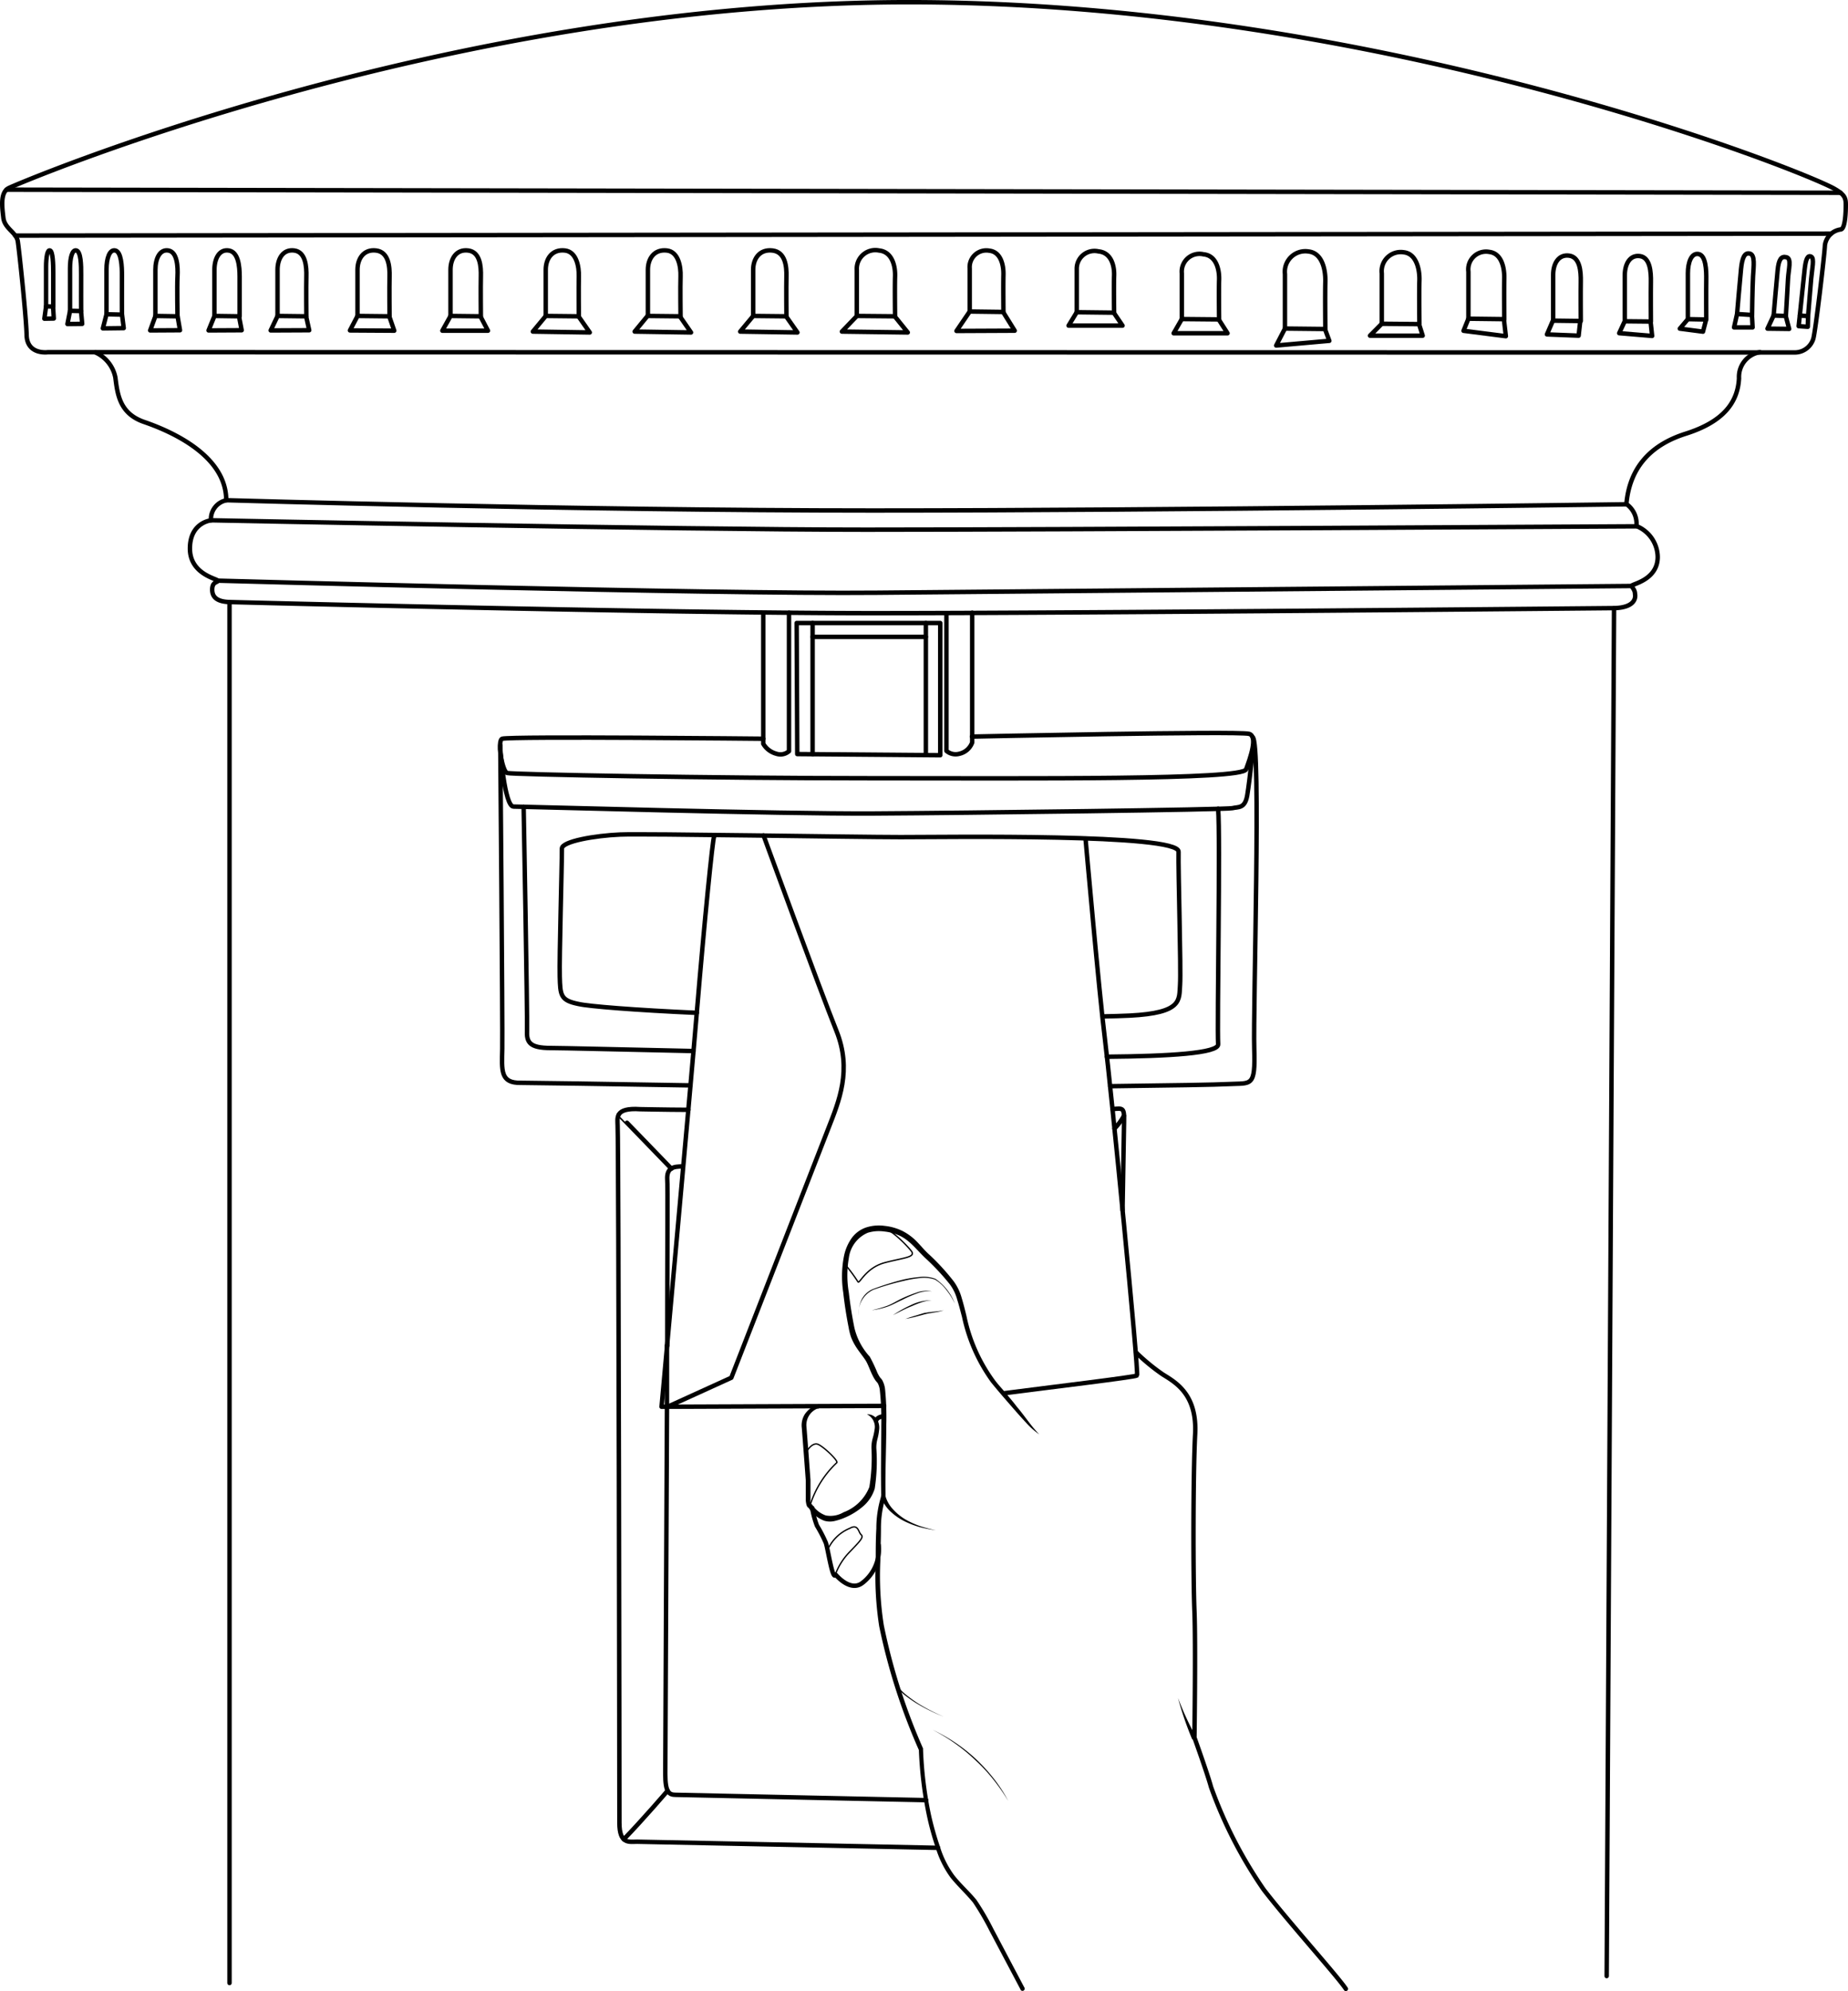 <svg xmlns="http://www.w3.org/2000/svg" viewBox="0 0 208.22 224.22"><defs><style>.cls-1,.cls-2{fill:none;stroke:#000;stroke-linecap:round;stroke-linejoin:round;}.cls-1{stroke-width:0.5px;}.cls-2{stroke-width:0.15px;}</style></defs><g id="Layer_2" data-name="Layer 2"><g id="Layer_1-2" data-name="Layer 1"><path class="cls-1" d="M5.41,39.66S3.06,40,3,37.74,2.14,28,2,27.15c-.19-1-1.48-1.42-1.62-2.62S0,21.66,1,21.17C1.68,20.81,50.2.06,103.17.25s100,19,103.51,21c1.18.68,1.29,1.05,1.29,1.82s-.05,2.73-.58,2.77a2.07,2.07,0,0,0-1.77,1.78c-.05,1.14-1.07,9.74-1.31,10.53a2.18,2.18,0,0,1-2.11,1.54C201.08,39.7,5.41,39.66,5.41,39.66Z"/><line class="cls-1" x1="0.74" y1="21.36" x2="207.39" y2="21.71"/><line class="cls-1" x1="1.71" y1="26.53" x2="206.32" y2="26.31"/><path class="cls-1" d="M10.76,39.69A3.94,3.94,0,0,1,13,42.52c.24,1.94.51,4.06,3.24,5s9.25,3.64,9.25,8.82a2.17,2.17,0,0,0-1.72,2.26s-2.37.23-2.37,3.17,3.16,3.41,3.14,3.63-.63.08-.63,1,.65,1.37,2,1.4c0,0,48.2,1.25,72.48,1.25s83.52-.57,83.52-.57c2.73-.08,2.31-1.6,2.31-1.6,0-.48-.36-.73-.36-.92s2.92-.64,2.92-3.24a3.82,3.82,0,0,0-2.4-3.48,2.7,2.7,0,0,0-1.13-2.48c.34-3.85,2.46-6.58,6.69-7.92s5.86-3.51,6-6.24a2.82,2.82,0,0,1,2.35-2.94"/><path class="cls-1" d="M25.47,56.33S65,57.49,98.32,57.49s84.88-.7,84.88-.7"/><path class="cls-1" d="M23.75,58.59s52.49,1.06,73.82,1.06,86.76-.38,86.76-.38"/><path class="cls-1" d="M24.52,65.39S80,66.93,98.82,66.75l85-.76"/><line class="cls-1" x1="25.86" y1="67.83" x2="25.86" y2="223.31"/><line class="cls-1" x1="181.86" y1="68.51" x2="181.03" y2="222.53"/><polygon class="cls-1" points="89.76 70.16 105.94 70.16 105.94 85.05 89.83 84.92 89.76 70.16"/><path class="cls-1" d="M86,69.08V83.76a2.45,2.45,0,0,0,1.47,1.12,1.45,1.45,0,0,0,1.43-.29V69"/><path class="cls-1" d="M106.64,69.08V84.56a1.59,1.59,0,0,0,1.47.32,2,2,0,0,0,1.43-1.27V69"/><path class="cls-1" d="M86,83.19s-28.38-.29-29.41,0c-.6.19,0,3.69.55,3.86s23,.59,41.08.59,41.74.21,42.18-1,1.37-3.74.33-4c-1.39-.33-31.22.31-31.22.31"/><path class="cls-1" d="M141.19,84.09s-.35,3.58-.66,5.47c-.26,1.53-1,1.28-1.68,1.45s-29.8.54-40.47.6-39.5-.78-40.52-.78-1.49-6.49-1.49-6.49"/><polyline class="cls-1" points="91.56 70.16 91.56 71.72 104.32 71.72 104.32 70.16"/><line class="cls-1" x1="104.32" y1="71.72" x2="104.32" y2="85.03"/><line class="cls-1" x1="91.56" y1="71.72" x2="91.56" y2="84.93"/><path class="cls-1" d="M124.72,119c7-.06,12.59-.39,12.53-1.4-.13-2.23.26-23.47,0-26.53"/><path class="cls-1" d="M59,90.85s.44,23.83.38,25.17.26,2,2.68,2c1.19,0,8.17.17,16.08.34"/><path class="cls-1" d="M78.51,114.06c-6.9-.31-12.2-.73-13.33-1-2.05-.41-2.05-1-2.11-3.1s.24-12.35.24-14.4c0-.82,3.74-1.46,6.55-1.58s26.46.29,31.61.29,31.37-.41,31.32,1.64.29,13.29.17,15,.29,3.16-5.68,3.46q-1.34.06-2.94.09"/><path class="cls-1" d="M125.08,122.32c6.69-.08,12.17-.17,13.33-.24,2.58-.14,3.05.43,2.91-4s.79-34.65-.18-35.06"/><path class="cls-1" d="M56.37,83.93s.27,31.76.22,34.19-.24,3.87,2.1,3.82c1.23,0,9.71.13,19.11.29"/><path class="cls-1" d="M75.18,151.53c0-10.29.06-18.26,0-18.72-.07-1.32.73-1.46,1.73-1.45"/><path class="cls-1" d="M75.15,158.44c0-2.38,0-4.7,0-6.91"/><path class="cls-1" d="M104.35,202.72c-12-.24-27.73-.6-28.21-.6-.76,0-1.18-.27-1.18-2.35,0-1.2.11-22.94.19-41.33"/><path class="cls-1" d="M105.7,208.09c-14.67-.29-33.34-.69-33.91-.69-.92,0-2,.31-2-2.14s-.08-75.88-.2-78.5c0-.83-.39-2.05,2.54-1.85.53,0,2.52.06,5.44.07"/><path class="cls-1" d="M125.34,124.9c1.22-.11,1.35-.2,1.31,1.52,0,.44-.08,4.2-.17,9.87"/><path class="cls-1" d="M75.65,131.61s-5.93-6.14-5.94-6.12"/><path class="cls-1" d="M125.57,127.1a6.82,6.82,0,0,0,1.07-1.45"/><path class="cls-1" d="M75.23,201.65s-2.79,3.26-4.94,5.47"/><path class="cls-1" d="M96.54,35.58v-5.2a2.09,2.09,0,0,1,2.51-2.17c1.5.15,1.84,1.8,1.8,2.93s0,4.48,0,4.48Z"/><polyline class="cls-1" points="96.54 35.59 94.86 37.34 102.28 37.44 100.81 35.62"/><path class="cls-1" d="M109.26,35.08V30.23a1.88,1.88,0,0,1,2.21-2c1.32.14,1.62,1.68,1.59,2.73s0,4.17,0,4.17Z"/><polyline class="cls-1" points="109.26 35.08 107.77 37.27 114.33 37.24 113.02 35.13"/><path class="cls-1" d="M121.32,35.16V30.31a2,2,0,0,1,2.45-2c1.47.14,1.8,1.68,1.76,2.73s0,4.17,0,4.17Z"/><polyline class="cls-1" points="121.32 35.16 120.4 36.67 126.48 36.67 125.49 35.21"/><path class="cls-1" d="M133.16,35.93V30.78a2,2,0,0,1,2.45-2.14c1.46.14,1.79,1.78,1.75,2.89s0,4.44,0,4.44Z"/><polyline class="cls-1" points="133.16 35.93 132.24 37.53 138.31 37.53 137.32 35.98"/><path class="cls-1" d="M144.78,37V30.87a2.31,2.31,0,0,1,2.65-2.55c1.58.17,1.94,2.12,1.9,3.44s0,5.29,0,5.29Z"/><polyline class="cls-1" points="144.78 37 143.79 38.91 149.78 38.38 149.29 37.06"/><path class="cls-1" d="M155.69,36.46V30.78a2.15,2.15,0,0,1,2.47-2.37c1.47.16,1.81,2,1.77,3.19s0,4.9,0,4.9Z"/><polyline class="cls-1" points="155.69 36.46 154.36 37.8 160.3 37.8 159.89 36.51"/><path class="cls-1" d="M165.45,35.89v-5.3a2,2,0,0,1,2.35-2.22c1.41.16,1.72,1.84,1.69,3s0,4.57,0,4.57Z"/><polyline class="cls-1" points="165.45 35.89 164.9 37.25 169.67 37.86 169.45 35.95"/><path class="cls-1" d="M175,36.11V30.94c0-1.24.6-2.32,1.81-2.15s1.32,1.79,1.3,2.9,0,4.46,0,4.46Z"/><polyline class="cls-1" points="174.97 36.11 174.3 37.66 177.87 37.8 178.05 36.17"/><path class="cls-1" d="M183.07,36.18V31c0-1.24.56-2.32,1.71-2.16s1.25,1.8,1.23,2.91,0,4.46,0,4.46Z"/><polyline class="cls-1" points="183.06 36.18 182.44 37.52 186.15 37.83 185.98 36.24"/><path class="cls-1" d="M190.18,35.94V30.77c0-1.24.4-2.32,1.21-2.16s.88,1.8.86,2.91,0,4.46,0,4.46Z"/><polyline class="cls-1" points="190.18 35.94 189.27 37.01 191.88 37.35 192.23 36"/><path class="cls-1" d="M195.72,35.36s.34-4,.45-5.08c.12-1.24.4-1.88,1-1.72s.41,1.43.35,2.54c-.07,1.27-.11,4.37-.11,4.37Z"/><polyline class="cls-1" points="195.72 35.36 195.38 36.87 197.47 36.87 197.4 35.5"/><path class="cls-1" d="M199.84,35.53s.34-4,.45-5.08c.12-1.23.4-1.64,1-1.48s.23,1.33.17,2.44c-.06,1.27-.24,4.17-.24,4.17Z"/><polyline class="cls-1" points="199.84 35.53 199.15 37.01 201.59 37.04 201.21 35.6"/><path class="cls-1" d="M202.79,35.52s.42-4.07.54-5.15c.14-1.25.35-1.65.74-1.47s.1,1.36,0,2.49c-.1,1.29-.35,4.22-.35,4.22Z"/><polyline class="cls-1" points="202.79 35.52 202.66 36.73 203.69 36.8 203.72 35.64"/><path class="cls-1" d="M84.86,35.58v-5.2c0-1.25.73-2.34,2.18-2.17s1.6,1.8,1.57,2.93,0,4.48,0,4.48Z"/><polyline class="cls-1" points="84.86 35.59 83.4 37.34 89.85 37.44 88.57 35.62"/><path class="cls-1" d="M73,35.58v-5.2c0-1.25.71-2.34,2.15-2.17,1.28.15,1.57,1.8,1.53,2.93s0,4.48,0,4.48Z"/><polyline class="cls-1" points="72.95 35.59 71.51 37.34 77.86 37.44 76.6 35.62"/><path class="cls-1" d="M61.49,35.58v-5.2c0-1.25.72-2.34,2.17-2.17,1.29.15,1.59,1.8,1.56,2.93s0,4.48,0,4.48Z"/><polyline class="cls-1" points="61.49 35.59 60.04 37.34 66.45 37.44 65.18 35.62"/><path class="cls-1" d="M50.76,35.58v-5.2c0-1.25.66-2.34,2-2.17s1.45,1.8,1.42,2.93,0,4.48,0,4.48Z"/><polyline class="cls-1" points="50.76 35.59 49.84 37.24 54.98 37.24 54.13 35.62"/><path class="cls-1" d="M40.28,35.58v-5.2c0-1.25.7-2.34,2.1-2.17s1.54,1.8,1.51,2.93,0,4.48,0,4.48Z"/><polyline class="cls-1" points="40.28 35.59 39.43 37.21 44.42 37.24 43.86 35.62"/><path class="cls-1" d="M31.27,35.58v-5.2c0-1.25.62-2.34,1.89-2.17s1.39,1.8,1.36,2.93,0,4.48,0,4.48Z"/><polyline class="cls-1" points="31.27 35.59 30.5 37.21 34.84 37.19 34.49 35.62"/><path class="cls-1" d="M24.16,35.58v-5.2c0-1.25.54-2.34,1.62-2.17S27,30,27,31.14s0,4.48,0,4.48Z"/><polyline class="cls-1" points="24.16 35.59 23.5 37.21 27.23 37.19 26.93 35.62"/><path class="cls-1" d="M17.51,35.58v-5.2c0-1.25.49-2.34,1.47-2.17S20.06,30,20,31.14s0,4.48,0,4.48Z"/><polyline class="cls-1" points="17.51 35.59 16.92 37.21 20.28 37.19 20.01 35.62"/><path class="cls-1" d="M12,35.39V30.32c0-1.21.34-2.27,1-2.11s.75,1.76.74,2.85,0,4.37,0,4.37Z"/><polyline class="cls-1" points="12 35.39 11.59 36.98 13.94 36.95 13.75 35.43"/><path class="cls-1" d="M7.89,35V30.21c0-1.15.24-2.15.73-2s.53,1.66.52,2.69,0,4.13,0,4.13Z"/><polyline class="cls-1" points="7.89 35 7.6 36.49 9.26 36.47 9.13 35.03"/><path class="cls-1" d="M5.19,34.5V30.06c0-1.06.15-2,.46-1.85S6,29.75,6,30.71v3.82Z"/><polyline class="cls-1" points="5.19 34.5 5 35.89 6.06 35.87 5.98 34.53"/><path d="M115,224.07l-3.51-6.63a30,30,0,0,0-1.86-3.19c-.77-.94-1.7-1.79-2.5-2.77a11.12,11.12,0,0,1-1.7-3.41,30.51,30.51,0,0,1-1-3.63,44.46,44.46,0,0,1-.9-7.45l0,.08a68.45,68.45,0,0,1-4.47-13.94,36.8,36.8,0,0,1-.39-7.33c0-1.22,0-2.44.07-3.67a12.21,12.21,0,0,1,.56-3.69h0l0,.12c-.08-2.71,0-5.36,0-8a32.29,32.29,0,0,0-.16-3.95,2.24,2.24,0,0,0-.24-.84l-.12-.15a1.62,1.62,0,0,1-.18-.23,3.77,3.77,0,0,1-.27-.47c-.31-.6-.52-1.3-.83-1.77s-.81-1.06-1.16-1.65a6,6,0,0,1-.46-.95,6.88,6.88,0,0,1-.25-1c-.26-1.31-.47-2.64-.62-4a11.91,11.91,0,0,1,.08-4.08,5.36,5.36,0,0,1,.8-1.94,3.32,3.32,0,0,1,1.69-1.3,4.69,4.69,0,0,1,2.1-.18,5.94,5.94,0,0,1,2,.57,6.24,6.24,0,0,1,1.67,1.25c.48.5.88,1,1.38,1.44a25,25,0,0,1,2.74,3,5.74,5.74,0,0,1,.89,1.87c.2.65.36,1.3.53,2a18.69,18.69,0,0,0,3.16,7.18c.38.53.84,1,1.27,1.52s.85,1,1.27,1.56c.86,1,1.58,2.15,2.51,3.09a8.26,8.26,0,0,1-1.5-1.33c-.46-.49-.91-1-1.34-1.49-.87-1-1.75-2-2.61-3.06a19.38,19.38,0,0,1-3.26-7.35c-.17-.64-.33-1.29-.53-1.91a5.14,5.14,0,0,0-.81-1.72,26.19,26.19,0,0,0-2.69-2.9c-1-.92-1.75-2-2.92-2.58a5.42,5.42,0,0,0-1.83-.51,4.25,4.25,0,0,0-1.85.15,3.57,3.57,0,0,0-2.12,2.85,11.47,11.47,0,0,0,0,3.88c.15,1.32.36,2.63.62,3.93A7.29,7.29,0,0,0,98,152.78a17.56,17.56,0,0,1,.87,1.84c.08.15.15.29.23.41a1.11,1.11,0,0,0,.12.16,1.26,1.26,0,0,1,.19.24,2.84,2.84,0,0,1,.32,1.07,32.27,32.27,0,0,1,.13,4c0,2.66-.14,5.35-.08,8a.43.43,0,0,1,0,.12h0a11.76,11.76,0,0,0-.52,3.5c0,1.22-.06,2.43-.07,3.65a35.67,35.67,0,0,0,.39,7.24A67.89,67.89,0,0,0,104,196.89a.19.19,0,0,1,0,.08,43.39,43.39,0,0,0,.89,7.37,33.67,33.67,0,0,0,1,3.57,10.74,10.74,0,0,0,1.61,3.25c.78,1,1.7,1.79,2.51,2.78a28.54,28.54,0,0,1,1.91,3.26l3.48,6.59,0,0a.25.25,0,1,1-.43.24Z"/><path class="cls-2" d="M95.23,142.4a19.42,19.42,0,0,1,1.44,1.95c.15.3.87-1.58,3-2.15s3.58-.6,3-1.33-2.33-2.5-3.2-2.55"/><path class="cls-1" d="M99.62,158.32l-25.08.1s3.19-35,4-44.73,1.77-19.37,1.92-19.46"/><path class="cls-1" d="M122.31,94.44s1.54,17.47,2.18,22.53,3.86,37.75,3.62,37.93-9.85,1.33-15,2"/><path class="cls-1" d="M75.17,158.44l7.23-3.29s9.73-25,10.93-28.07,2.69-6.58.91-11-8.21-22-8.21-22"/><path class="cls-1" d="M128,152.3a22.73,22.73,0,0,0,3,2.47c1.44.9,3.9,2.22,3.66,6.74s-.23,16.26-.08,19.91,0,14.25,0,14.25,1.46,4.06,1.87,5.57a49.87,49.87,0,0,0,5.93,11.55c2.71,3.53,8.38,9.83,9.26,11.18"/><path d="M134.29,195.78a37.15,37.15,0,0,1-1.56-4.56,34.87,34.87,0,0,0,2,4.34h0a.25.25,0,0,1-.11.34.25.25,0,0,1-.33-.11Z"/><path d="M101.29,190.07a6.26,6.26,0,0,0,1.08,1,13.3,13.3,0,0,0,1.25.87,21,21,0,0,0,2.72,1.38,19.38,19.38,0,0,1-2.76-1.32,11.74,11.74,0,0,1-1.28-.84,6.52,6.52,0,0,1-1.13-1,.07.07,0,0,1,0-.1.06.06,0,0,1,.1,0h0Z"/><path d="M105.08,194.8a19,19,0,0,1,4.91,3.32,19.85,19.85,0,0,1,2,2.2,16,16,0,0,1,1.61,2.49,21.5,21.5,0,0,0-1.69-2.43,18.72,18.72,0,0,0-2-2.15,19.63,19.63,0,0,0-2.28-1.88A20.27,20.27,0,0,0,105.08,194.8Z"/><path d="M99.77,168.49a3.65,3.65,0,0,0,.86,1.49A6.16,6.16,0,0,0,102,171.1a9.71,9.71,0,0,0,1.67.76,17.91,17.91,0,0,0,1.78.47,16.26,16.26,0,0,1-1.82-.36,10.24,10.24,0,0,1-1.74-.67,6.63,6.63,0,0,1-1.55-1.08,4,4,0,0,1-1.06-1.63.23.23,0,0,1,.15-.29.22.22,0,0,1,.28.15h0Z"/><path d="M96.75,148.15a3.67,3.67,0,0,1,.31-1.76,2.54,2.54,0,0,1,1.31-1.23,31.83,31.83,0,0,1,3.44-1.07,13.45,13.45,0,0,1,1.78-.28,3.8,3.8,0,0,1,1.8.2,5.94,5.94,0,0,1,2.2,2.8,7.69,7.69,0,0,0-.94-1.52,4.46,4.46,0,0,0-1.3-1.19,3.82,3.82,0,0,0-1.75-.17,13.24,13.24,0,0,0-1.76.31,29.34,29.34,0,0,0-3.43,1A2.88,2.88,0,0,0,96.75,148.15Z"/><path d="M98.22,147.55a14.66,14.66,0,0,0,1.72-.49c.56-.21,1.07-.54,1.61-.8a14.39,14.39,0,0,1,1.68-.68,3,3,0,0,1,1.78-.14,3.39,3.39,0,0,0-1.75.24,14.06,14.06,0,0,0-1.64.72c-.55.24-1.07.55-1.64.75A9,9,0,0,1,98.22,147.55Z"/><path d="M100.62,148.1a13.64,13.64,0,0,1,2.08-1.16,5.13,5.13,0,0,1,2.31-.51,4.58,4.58,0,0,0-1.16.22,10.28,10.28,0,0,0-1.09.43C102,147.37,101.33,147.75,100.62,148.1Z"/><path d="M102,148.53c.7-.26,1.42-.44,2.13-.67.37-.07.74-.11,1.11-.15s.74-.07,1.1-.16c-.7.27-1.46.26-2.17.46S102.78,148.4,102,148.53Z"/><path d="M92.16,158.6a2,2,0,0,0-1.29,2.12l.23,2.95.22,3c0,.5,0,1,0,1.49,0,.24,0,.48,0,.72a1.75,1.75,0,0,0,0,.33c0,.12.12.14-.06.09h0l.24.12a3,3,0,0,0,1.55,1.24,2.9,2.9,0,0,0,2-.36,5,5,0,0,0,2.9-2.84,20.21,20.21,0,0,0,.24-4.37,3.85,3.85,0,0,1,.15-1.16,7,7,0,0,0,.21-1,1.56,1.56,0,0,0-.87-1.66,1.29,1.29,0,0,1,1.09.49,1.83,1.83,0,0,1,.29,1.21,6.77,6.77,0,0,1-.21,1.14,3.57,3.57,0,0,0-.11,1,20.33,20.33,0,0,1-.18,4.52,4.25,4.25,0,0,1-1.31,2,7.71,7.71,0,0,1-2,1.25,6.59,6.59,0,0,1-1.11.38,2.31,2.31,0,0,1-1.25,0,3.52,3.52,0,0,1-1.82-1.53l.23.13h0a.43.43,0,0,1-.37-.24,1,1,0,0,1-.08-.24,3,3,0,0,1-.06-.4c0-.26,0-.51,0-.76,0-.5,0-1,0-1.48l-.22-2.95-.23-3a2.34,2.34,0,0,1,.36-1.56,3,3,0,0,1,1.23-1,.26.26,0,0,1,.34.12.25.25,0,0,1-.12.33h0Z"/><path class="cls-1" d="M98.71,160s.05-.44.89-.52"/><path class="cls-2" d="M90.85,163.51s.67-1.19,1.37-.84,2.27,1.86,2.06,2.05a11.12,11.12,0,0,0-3,4.79"/><path class="cls-1" d="M91.51,169.81a10.52,10.52,0,0,0,.54,2,15.71,15.71,0,0,1,1,1.93c.24.7.77,4.35,1.1,3.58,0,0,1.62,2,3,.95A4.73,4.73,0,0,0,99,174"/><path class="cls-2" d="M94.12,177.31a7.27,7.27,0,0,1,1.64-2.57c1.24-1.28,1.57-1.65,1.26-1.92s-.31-1.26-1.28-.71a4.66,4.66,0,0,0-2.5,2.46"/></g></g></svg>